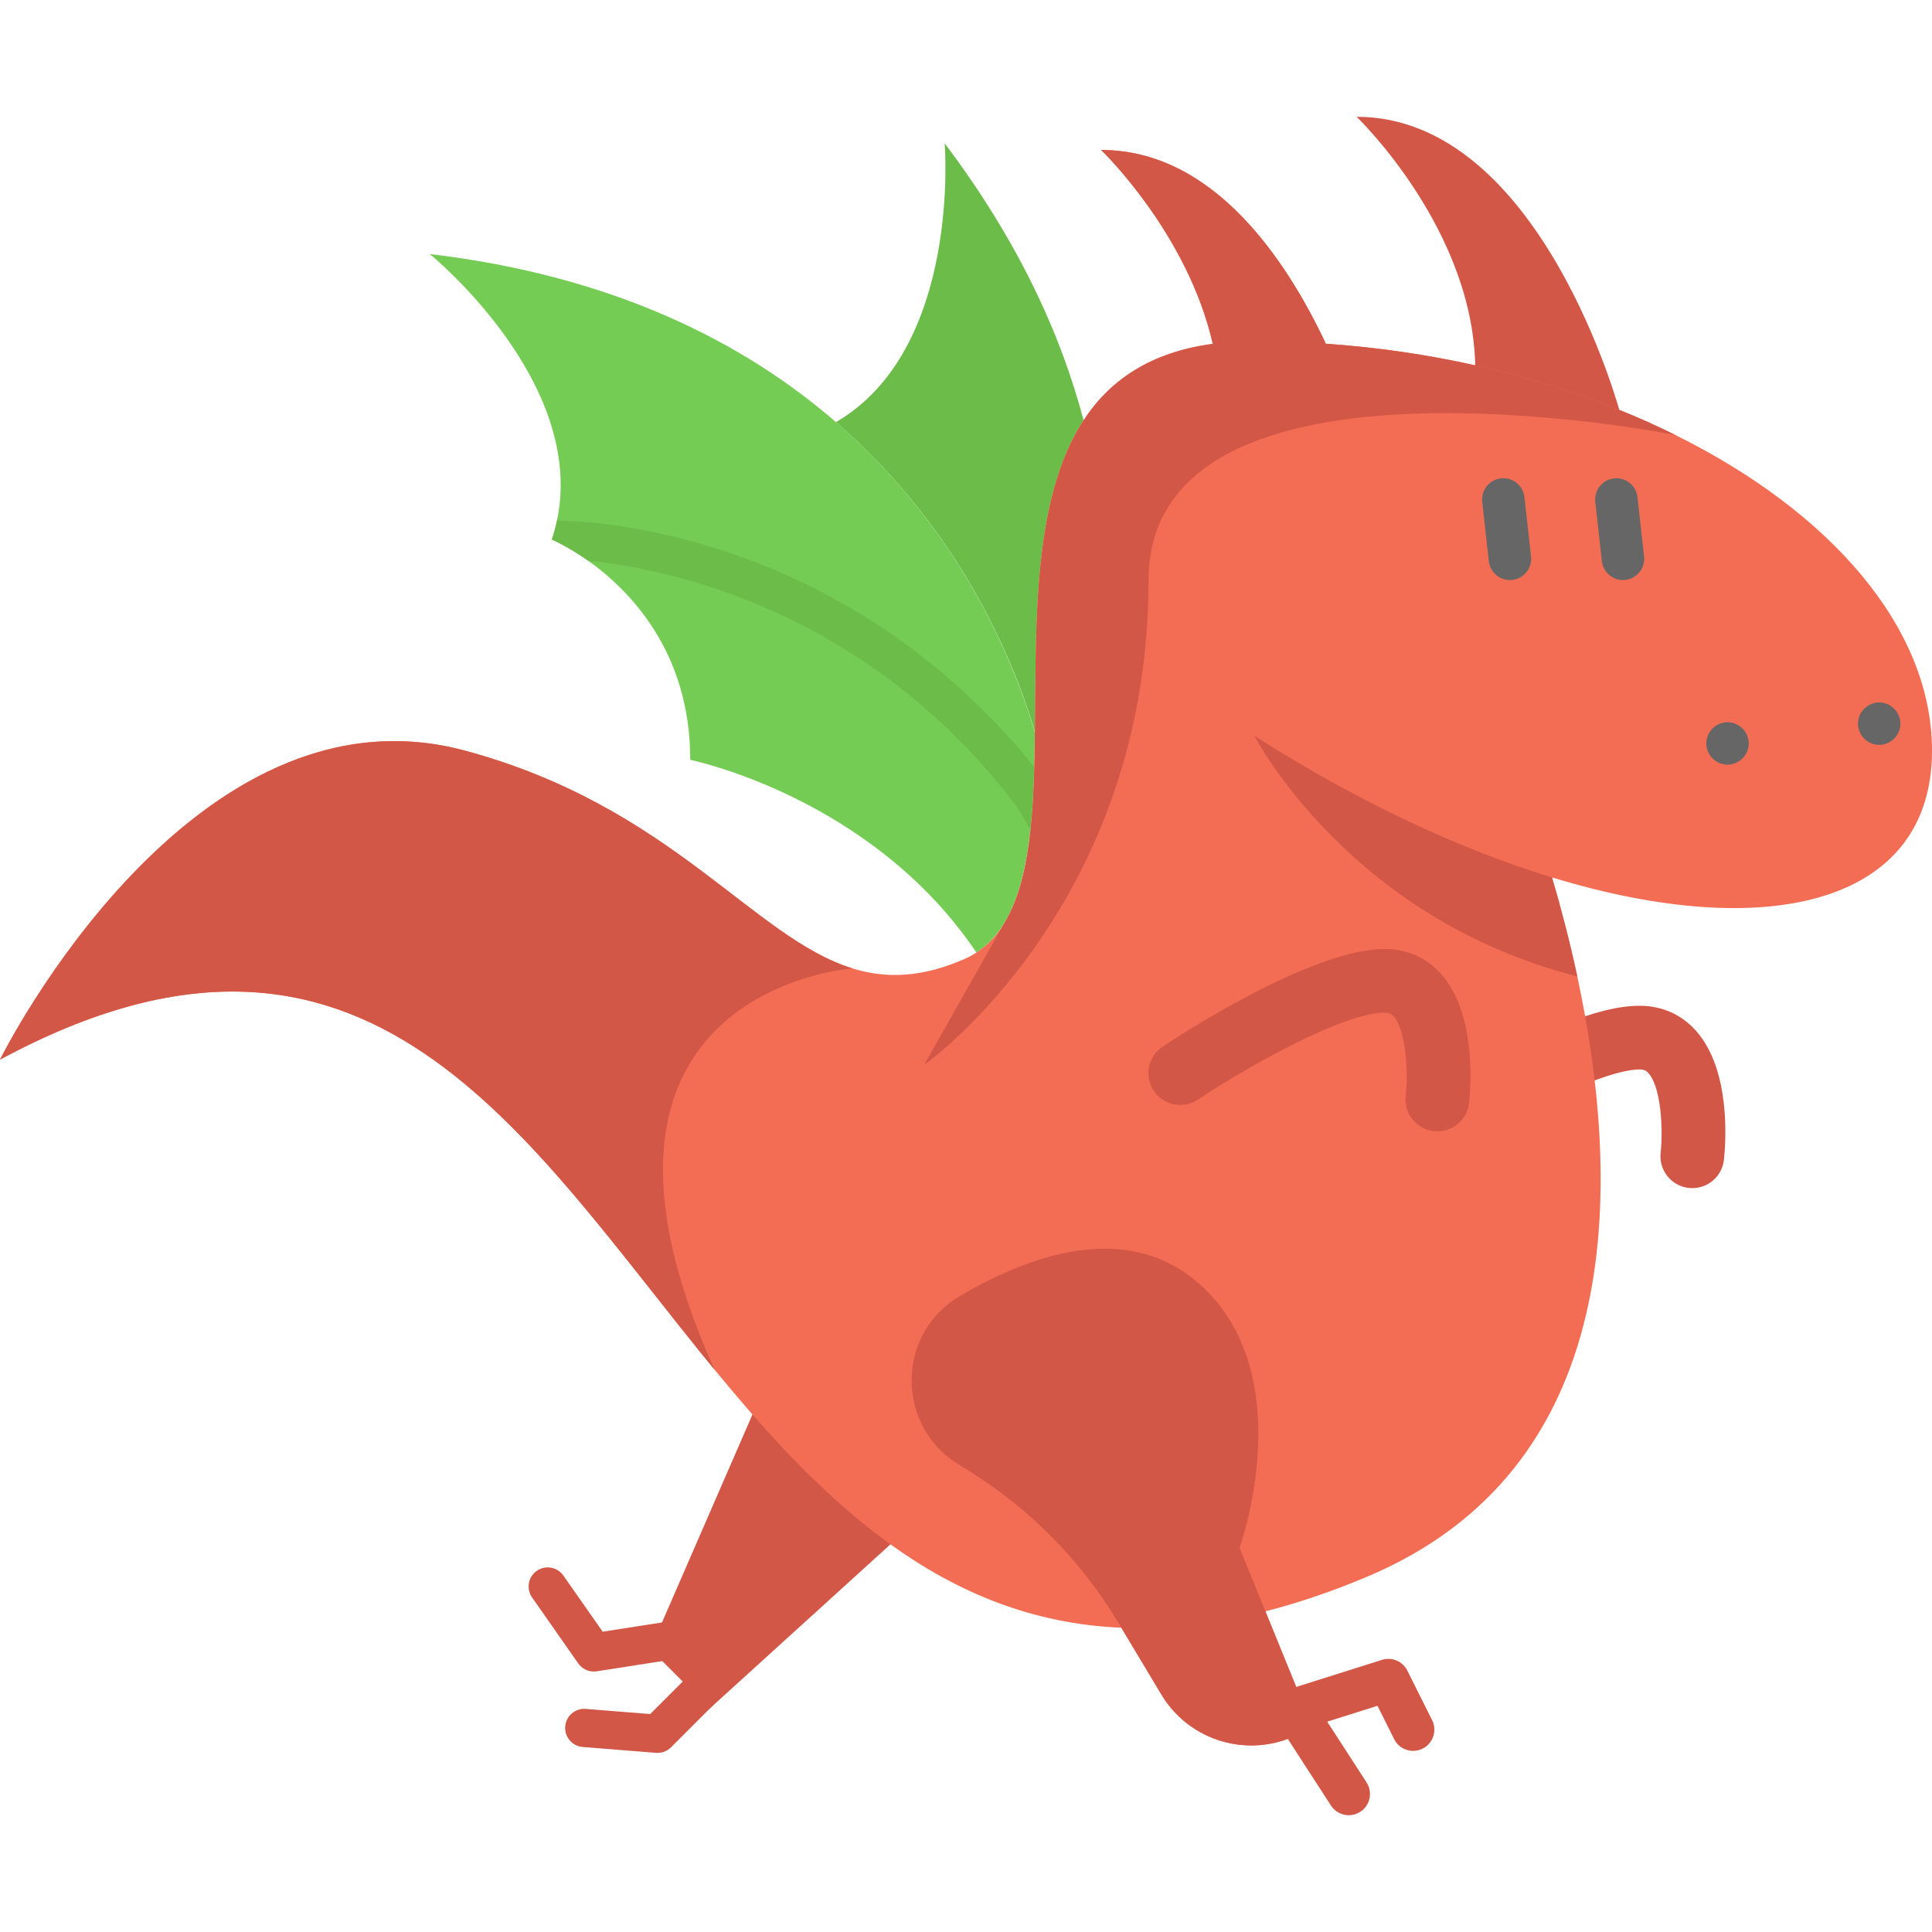 <?xml version="1.0" encoding="iso-8859-1"?>
<!-- Generator: Adobe Illustrator 19.0.0, SVG Export Plug-In . SVG Version: 6.00 Build 0)  -->
<svg xmlns="http://www.w3.org/2000/svg" xmlns:xlink="http://www.w3.org/1999/xlink" version="1.1" id="Layer_1" x="0px" y="0px" viewBox="0 0 512 512" style="enable-background:new 0 0 512 512;" xml:space="preserve">
<g>
	<path style="fill:#D35746;" d="M448.485,314.87c-0.312,0-0.625-0.017-0.942-0.052c-4.632-0.515-7.968-4.687-7.454-9.317   c0.677-6.3,0.117-17.383-3.241-21.123c-0.548-0.61-1.109-0.963-2.354-0.963c-1.81,0-6.076,0.502-14.312,3.861   c-4.317,1.761-9.24-0.312-10.999-4.626c-1.759-4.314,0.311-9.238,4.626-10.999c8.431-3.439,15.196-5.111,20.685-5.111   c5.91,0,11.073,2.279,14.932,6.59c9.515,10.63,7.861,30.383,7.433,34.235C456.381,311.678,452.727,314.87,448.485,314.87z"/>
	<path style="fill:#D35746;" d="M429.408,109.589l-0.291,0.711c-11.883-4.812-24.687-8.796-38.154-11.79v-0.011   c0.152-37.315-31.444-67.547-31.444-67.547C408.439,30.95,429.408,109.589,429.408,109.589z"/>
</g>
<path style="fill:#6CBC4A;" d="M250.347,37.977c19.327,25.642,30.756,50.386,36.814,73.418  c-13.537,20.702-12.558,53.392-12.885,82.506c-5.919-19.689-20.213-53.869-52.751-82.028  C254.856,92.499,250.347,37.977,250.347,37.977z"/>
<path style="fill:#75CC54;" d="M274.247,193.973c-0.036,3.127-0.084,6.221-0.177,9.247c-0.163,5.827-0.46,11.43-1.016,16.671  c-1.589,14.781-5.3,26.669-14.294,32.545c-27.807-41.335-75.836-51.064-75.836-51.064c0.026-28.744-16.206-45.071-27.076-52.786  c-5.487-3.886-9.603-5.589-9.603-5.589c0.564-1.687,1.016-3.374,1.366-5.061c7.784-36.961-33.721-70.613-33.721-70.613  c48.853,5.781,83.376,23.508,107.679,44.567C254.078,140.079,268.346,174.28,274.247,193.973z"/>
<path style="fill:#D35746;" d="M237.167,408.186l-49.081,44.585l-15.727-15.727l27.75-63.807  C211.571,386.366,223.687,398.517,237.167,408.186z"/>
<path style="fill:#F26D53;" d="M512,198.942c0,40.241-42.941,51.21-100.687,33.581l-0.011-0.011h-0.011  c2.374,8.055,4.702,16.897,6.705,26.246c12.06,56.227,12.622,130.511-55.957,159.198c-9.36,3.915-18.236,6.907-26.696,9.067  l12.375,30.364c-4.905,3.51-10.53,5.175-16.087,5.175c-9.394,0-18.607-4.747-23.839-13.477l-10.62-17.719h-0.011  c-23.715-1.001-43.571-9.439-61.121-22.061c-13.477-9.664-25.594-21.814-37.057-34.942c-3.262-3.746-6.469-7.549-9.641-11.419  c-50.546-61.537-91.766-134.741-189.337-82.136c0.709-1.429,50.816-101.441,123.288-81.866  c54.697,14.782,76.173,49.489,102.577,57.679c0.011,0,0.011,0,0.011,0c8.842,2.745,18.236,2.52,29.621-2.43  c1.181-0.518,2.306-1.114,3.341-1.811c2.914-1.901,5.265-4.432,7.166-7.492c7.177-11.486,8.044-30.33,8.269-50.985  c0.326-29.115-0.652-61.807,12.881-82.507c6.907-10.586,17.629-18.034,34.245-20.272c-6.727-29.497-29.587-51.379-29.587-51.379  c29.52,0,48.859,28.642,59.546,51.345c13.657,0.945,26.932,2.902,39.6,5.737c13.466,2.992,26.269,6.975,38.16,11.79  c5.119,2.059,10.069,4.286,14.839,6.649l0.011,0.011C485.056,135.617,512,166.329,512,198.942z"/>
<g>
	<path style="fill:#D35746;" d="M443.972,115.275c0,0-139.601-27.828-139.601,38.577c0,85.5-58.124,127.471-59.452,128.321   l21.087-37.291c7.176-11.475,8.05-30.325,8.272-50.98c0.326-29.114-0.653-61.804,12.885-82.506   c6.909-10.59,17.626-18.035,34.239-20.271c-6.722-29.497-29.591-51.376-29.591-51.376c29.521,0,48.861,28.636,59.555,51.341   c13.654,0.944,26.923,2.901,39.599,5.732c13.467,2.994,26.271,6.978,38.154,11.79c5.127,2.062,10.078,4.287,14.842,6.652   L443.972,115.275z"/>
	<path style="fill:#D35746;" d="M189.337,362.943C138.799,301.408,97.569,228.199,0,280.811   c0.711-1.433,50.817-101.449,123.293-81.865c54.697,14.784,76.168,49.49,102.578,57.68   C224.543,256.73,144.472,263.219,189.337,362.943z"/>
	<path style="fill:#D35746;" d="M347.719,457.39l-12.373-30.371l-6.85-16.811c0,0,15.727-43.688-8.738-68.153   c-18.823-18.83-44.893-10.623-65.389,1.401c-16.902,9.915-17.056,34.326-0.384,44.623l2.522,1.558   c16.307,10.072,29.962,23.907,39.82,40.345l0.829,1.383h0.011l10.624,17.72c5.231,8.725,14.446,13.479,23.836,13.479   C337.187,462.563,342.814,460.897,347.719,457.39"/>
	<path style="fill:#D35746;" d="M357.441,481.049c-1.845,0-3.651-0.906-4.727-2.568l-14.44-22.306   c-0.954-1.474-1.165-3.309-0.571-4.96c0.594-1.651,1.925-2.932,3.599-3.46l24.934-7.875c2.639-0.831,5.488,0.375,6.725,2.849   l6.565,13.131c1.389,2.779,0.263,6.157-2.515,7.546c-2.779,1.388-6.158,0.263-7.546-2.515l-4.418-8.836l-13.317,4.205   l10.429,16.109c1.688,2.608,0.943,6.091-1.665,7.779C359.549,480.756,358.489,481.049,357.441,481.049z"/>
	<path style="fill:#D35746;" d="M417.995,258.758c-60.75-15.457-85.556-63.753-85.556-63.753   c27.517,17.561,54.495,30.082,78.851,37.507C413.664,240.567,415.993,249.41,417.995,258.758z"/>
</g>
<g>
	<path style="fill:#666666;" d="M400.137,153.718c-2.828,0-5.264-2.127-5.583-5.004l-1.747-15.726   c-0.343-3.088,1.881-5.869,4.969-6.211c3.088-0.348,5.869,1.881,6.211,4.969l1.747,15.726c0.343,3.088-1.881,5.869-4.969,6.211   C400.555,153.706,400.345,153.718,400.137,153.718z"/>
	<path style="fill:#666666;" d="M430.096,153.718c-2.828,0-5.264-2.127-5.583-5.004l-1.747-15.726   c-0.343-3.088,1.881-5.869,4.969-6.211c3.088-0.348,5.869,1.881,6.211,4.969l1.747,15.726c0.343,3.088-1.881,5.869-4.969,6.211   C430.513,153.706,430.304,153.718,430.096,153.718z"/>
</g>
<path style="fill:#6CBC4A;" d="M274.07,203.221c-0.163,5.827-0.46,11.43-1.016,16.671l-3.516-6.045  c-39.779-52.437-92.452-63.104-113.691-65.261c-5.487-3.886-9.603-5.589-9.603-5.589c0.564-1.687,1.016-3.374,1.366-5.061  c5.04,0.049,22.128,0.829,44.127,8.027C214.444,153.387,246.717,169.311,274.07,203.221z"/>
<path style="fill:#D35746;" d="M380.934,299.819c-0.312,0-0.625-0.017-0.942-0.052c-4.632-0.515-7.968-4.687-7.454-9.317  c0.677-6.299,0.117-17.382-3.241-21.121c-0.548-0.61-1.109-0.963-2.352-0.963c-10.87,0-36.124,14.136-49.49,23.047  c-3.875,2.585-9.116,1.538-11.7-2.34c-2.585-3.877-1.538-9.116,2.34-11.7c3.974-2.649,39.384-25.881,58.851-25.881  c5.91,0,11.073,2.278,14.932,6.59c9.514,10.63,7.861,30.38,7.433,34.232C388.83,296.627,385.176,299.819,380.934,299.819z"/>
<g>
	<path style="fill:#666666;" d="M457.808,202.644c-3.134,0-5.724-2.676-5.619-5.807c0.104-3.097,2.799-5.593,5.899-5.431   c2.956,0.154,5.343,2.645,5.344,5.614C463.435,200.087,460.872,202.644,457.808,202.644z"/>
	<path style="fill:#666666;" d="M498.004,197.401c-3.144,0-5.716-2.673-5.619-5.806c0.097-3.122,2.855-5.647,5.982-5.428   c3.035,0.213,5.437,2.897,5.251,5.952C503.441,195.041,500.931,197.401,498.004,197.401z"/>
</g>
<g>
	<path style="fill:#D35746;" d="M174.247,464.538c-0.135,0-0.269-0.006-0.404-0.016l-19.416-1.552   c-2.788-0.223-4.866-2.663-4.643-5.449c0.223-2.788,2.664-4.869,5.449-4.643l17.086,1.366l11.763-11.763   c1.978-1.977,5.182-1.977,7.159,0c1.977,1.977,1.977,5.183,0,7.159l-13.416,13.416   C176.873,464.009,175.584,464.538,174.247,464.538z"/>
	<path style="fill:#D35746;" d="M157.383,442.975c-1.635,0-3.189-0.793-4.147-2.159l-12.232-17.475   c-1.603-2.29-1.046-5.447,1.244-7.05c2.29-1.603,5.447-1.046,7.05,1.244l10.422,14.887l19.214-3.006   c2.765-0.433,5.352,1.457,5.785,4.219c0.432,2.763-1.457,5.352-4.219,5.785l-22.333,3.494   C157.904,442.955,157.643,442.975,157.383,442.975z"/>
</g>
<g>
</g>
<g>
</g>
<g>
</g>
<g>
</g>
<g>
</g>
<g>
</g>
<g>
</g>
<g>
</g>
<g>
</g>
<g>
</g>
<g>
</g>
<g>
</g>
<g>
</g>
<g>
</g>
<g>
</g>
</svg>
